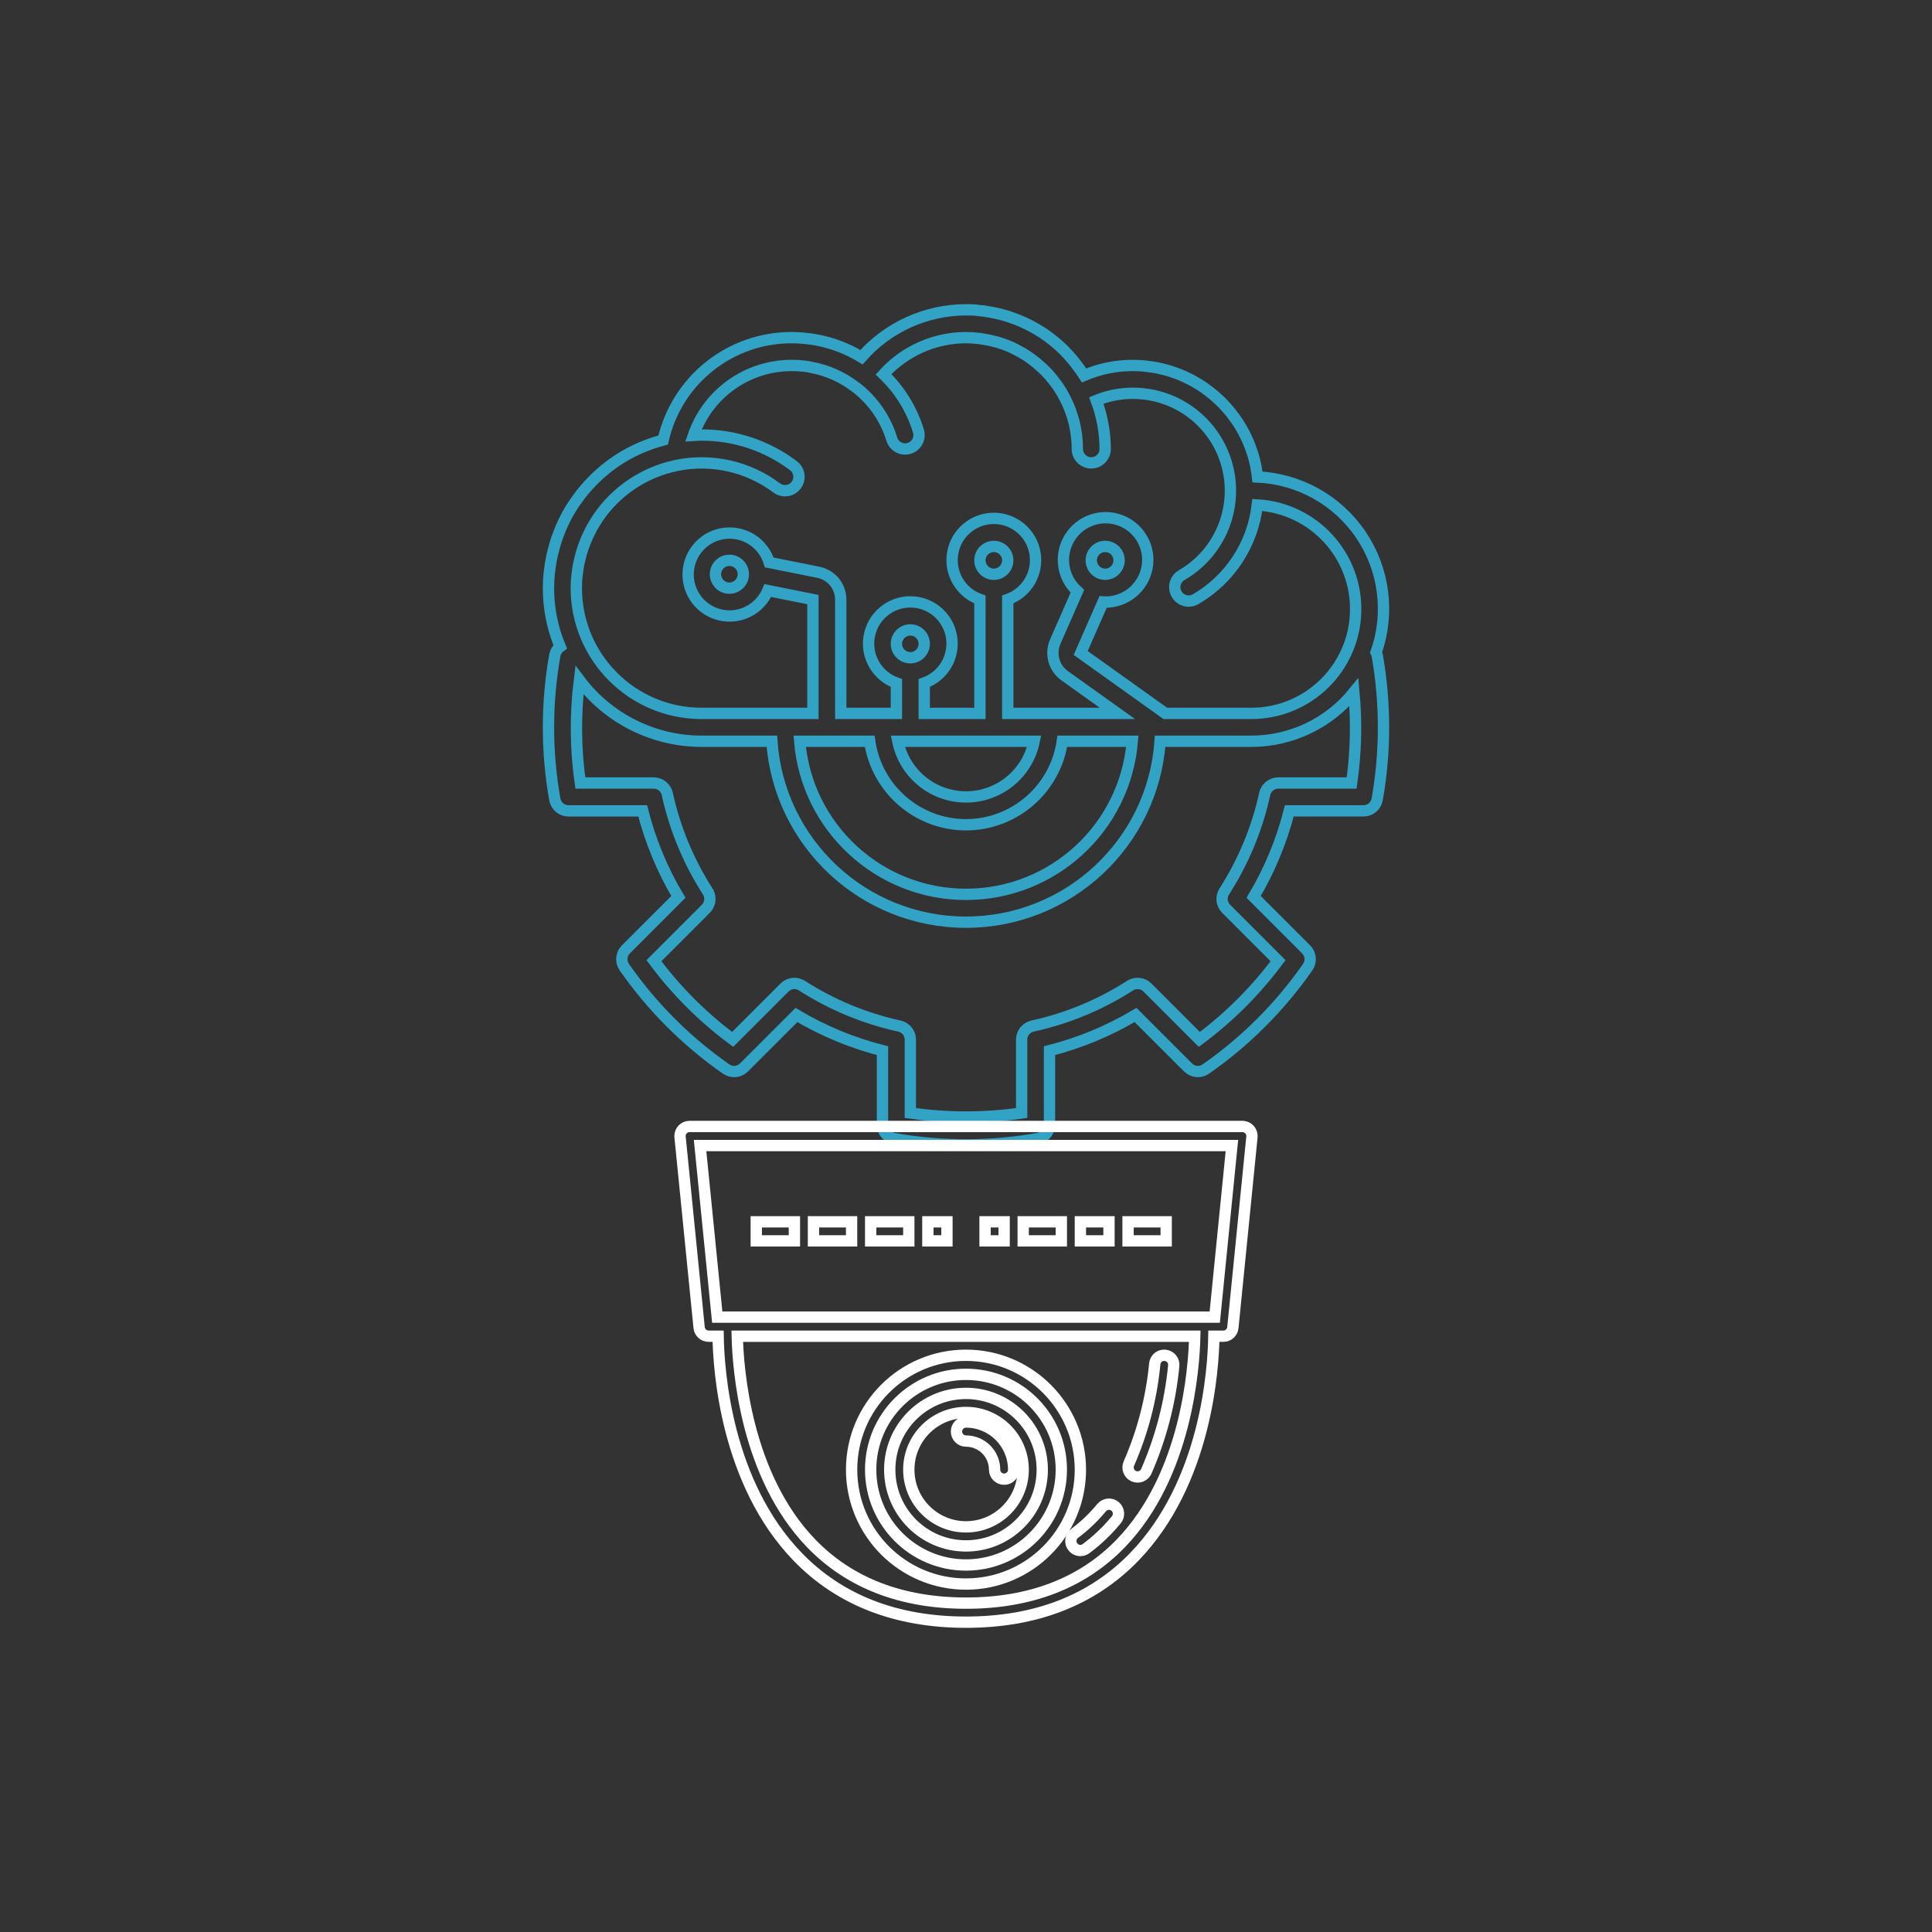 <?xml version="1.0" encoding="utf-8"?>
<!-- Generator: Adobe Illustrator 16.0.0, SVG Export Plug-In . SVG Version: 6.00 Build 0)  -->
<!DOCTYPE svg PUBLIC "-//W3C//DTD SVG 1.1//EN" "http://www.w3.org/Graphics/SVG/1.1/DTD/svg11.dtd">
<svg version="1.1" id="Capa_1" xmlns="http://www.w3.org/2000/svg" xmlns:xlink="http://www.w3.org/1999/xlink" x="0px" y="0px"
	 width="512px" height="512px" viewBox="0 0 512 512" enable-background="new 0 0 512 512" xml:space="preserve">
<rect x="0" y="0" width="512" height="512" fill="#333333" stroke="none"/>
<g>
	<g>
		<g>
			<g>
				<path fill="none" stroke="#32A3C5" stroke-width="3" stroke-miterlimit="10" d="M275.091,301.724
					c1.759-0.315,3.039-1.846,3.039-3.631v-19.658c8.016-2.041,15.694-5.226,22.803-9.455l13.907,13.906
					c1.264,1.265,3.253,1.439,4.718,0.416c10.519-7.334,19.656-16.471,26.99-26.989c1.023-1.466,0.848-3.454-0.416-4.718
					l-13.907-13.908c4.229-7.106,7.414-14.787,9.455-22.803h19.659c1.785,0,3.315-1.279,3.63-3.038
					c2.229-12.63,2.229-25.553,0-38.184c-0.065-0.271-0.162-0.534-0.288-0.783c3.658-10.433,2.165-21.981-4.027-31.141
					c-6.192-9.158-16.354-14.847-27.399-15.337c-0.095-0.872-0.243-1.729-0.406-2.579c-0.03-0.155-0.042-0.317-0.074-0.473
					c-0.214-1.042-0.481-2.065-0.791-3.07c-0.099-0.318-0.227-0.622-0.334-0.936c-0.232-0.681-0.466-1.361-0.741-2.021
					c-0.156-0.375-0.341-0.733-0.51-1.1c-0.267-0.578-0.53-1.158-0.828-1.718c-0.205-0.384-0.433-0.751-0.651-1.126
					c-0.304-0.519-0.606-1.038-0.938-1.539c-0.245-0.372-0.509-0.729-0.769-1.09c-0.344-0.479-0.689-0.953-1.057-1.412
					c-0.281-0.351-0.577-0.688-0.872-1.028c-0.382-0.438-0.768-0.869-1.171-1.288c-0.315-0.326-0.641-0.642-0.97-0.955
					c-0.417-0.398-0.842-0.788-1.28-1.164c-0.345-0.297-0.695-0.586-1.053-0.868c-0.453-0.358-0.915-0.703-1.388-1.038
					c-0.371-0.264-0.743-0.523-1.126-0.772c-0.488-0.316-0.986-0.615-1.492-0.906c-0.394-0.228-0.786-0.455-1.188-0.666
					c-0.522-0.274-1.058-0.523-1.597-0.771c-0.409-0.188-0.816-0.38-1.234-0.552c-0.562-0.229-1.136-0.429-1.711-0.628
					c-0.418-0.145-0.83-0.299-1.256-0.427c-0.609-0.185-1.235-0.331-1.859-0.479c-0.408-0.098-0.812-0.212-1.227-0.294
					c-0.702-0.141-1.419-0.233-2.136-0.327c-0.353-0.047-0.698-0.115-1.054-0.15c-1.081-0.106-2.175-0.167-3.282-0.167
					c-4.448-0.019-8.854,0.875-12.945,2.625c-0.144-0.231-0.321-0.433-0.47-0.66c-0.394-0.6-0.819-1.174-1.247-1.749
					c-0.974-1.325-2.037-2.585-3.18-3.77c-0.133-0.136-0.252-0.284-0.387-0.418c-0.691-0.693-1.422-1.334-2.163-1.966
					c-0.247-0.211-0.493-0.422-0.746-0.626c-0.762-0.615-1.538-1.203-2.344-1.754c-0.225-0.153-0.458-0.292-0.686-0.44
					c-2.449-1.597-5.082-2.893-7.842-3.858c-0.652-0.23-1.306-0.456-1.974-0.65c-0.614-0.177-1.231-0.333-1.856-0.479
					c-0.854-0.2-1.723-0.362-2.6-0.502c-0.504-0.079-1.002-0.172-1.513-0.231c-0.44-0.052-0.885-0.086-1.33-0.122
					c-0.074-0.012-0.134-0.056-0.209-0.063c-0.925-0.083-1.847-0.089-2.771-0.089c-10.606,0.017-20.694,4.589-27.697,12.555
					c-2.668-1.632-5.545-2.897-8.551-3.76c-0.17-0.05-0.339-0.1-0.509-0.146c-1.384-0.38-2.789-0.675-4.208-0.884
					c-0.234-0.034-0.471-0.056-0.705-0.084c-1.47-0.193-2.951-0.295-4.434-0.304c-16.322-0.072-30.51,11.19-34.143,27.104
					c-0.41,0.105-0.802,0.249-1.207,0.366c-0.394,0.116-0.786,0.23-1.175,0.358c-0.893,0.289-1.766,0.614-2.627,0.963
					c-0.275,0.112-0.556,0.213-0.829,0.331c-3.463,1.49-6.7,3.458-9.618,5.846c-0.178,0.146-0.348,0.3-0.523,0.448
					c-0.758,0.643-1.49,1.309-2.198,1.998c-0.232,0.229-0.46,0.461-0.688,0.694c-0.629,0.646-1.234,1.312-1.816,1.998
					c-0.235,0.275-0.472,0.548-0.7,0.83c-0.563,0.698-1.095,1.419-1.611,2.153c-0.197,0.279-0.406,0.55-0.597,0.836
					c-0.668,1.003-1.302,2.028-1.879,3.089c-0.105,0.194-0.19,0.399-0.293,0.595c-0.457,0.872-0.891,1.757-1.284,2.662
					c-0.196,0.451-0.363,0.915-0.544,1.375c-0.266,0.68-0.524,1.362-0.755,2.059c-0.166,0.504-0.315,1.014-0.462,1.526
					c-0.2,0.695-0.381,1.397-0.543,2.106c-0.115,0.504-0.229,1.006-0.325,1.516c-0.15,0.795-0.266,1.6-0.369,2.409
					c-0.055,0.437-0.125,0.868-0.166,1.309c-0.119,1.261-0.193,2.532-0.193,3.818c-0.002,5.328,1.051,10.604,3.1,15.523
					c-0.743,0.55-1.25,1.359-1.42,2.269c-2.24,12.629-2.24,25.555,0,38.184c0.315,1.758,1.845,3.038,3.631,3.038h19.659
					c2.041,8.016,5.226,15.695,9.455,22.803l-13.907,13.907c-1.266,1.263-1.441,3.254-0.415,4.718
					c7.334,10.519,16.471,19.655,26.988,26.99c1.466,1.023,3.455,0.849,4.719-0.417l13.907-13.905
					c7.108,4.229,14.788,7.413,22.804,9.455v19.658c0,1.785,1.279,3.315,3.038,3.631
					C249.537,303.964,262.462,303.964,275.091,301.724z M152.727,155.87c0-1.071,0.061-2.13,0.161-3.176
					c0.035-0.377,0.1-0.747,0.148-1.12c0.086-0.658,0.177-1.315,0.301-1.962c0.085-0.443,0.191-0.879,0.295-1.315
					c0.132-0.565,0.271-1.128,0.433-1.683c0.131-0.449,0.274-0.892,0.423-1.333c0.181-0.534,0.374-1.062,0.581-1.582
					c0.168-0.424,0.339-0.847,0.524-1.263c0.24-0.541,0.5-1.068,0.768-1.593c0.188-0.369,0.371-0.741,0.572-1.102
					c0.342-0.613,0.713-1.207,1.092-1.795c0.16-0.248,0.307-0.504,0.472-0.748c1.164-1.706,2.482-3.301,3.94-4.764
					c0.047-0.047,0.098-0.09,0.146-0.138c0.682-0.674,1.391-1.318,2.127-1.933c0.131-0.109,0.27-0.212,0.402-0.319
					c0.665-0.536,1.348-1.051,2.053-1.535c0.181-0.125,0.368-0.244,0.552-0.366c0.672-0.442,1.361-0.862,2.066-1.256
					c0.222-0.124,0.444-0.246,0.67-0.365c0.685-0.362,1.386-0.697,2.098-1.013c0.256-0.112,0.51-0.229,0.769-0.335
					c0.703-0.29,1.423-0.546,2.149-0.788c0.278-0.093,0.551-0.194,0.832-0.279c0.759-0.23,1.533-0.42,2.313-0.597
					c0.255-0.058,0.503-0.131,0.76-0.183c9.271-1.869,18.901,0.306,26.467,5.982c1.628,1.217,3.935,0.887,5.156-0.738
					c1.222-1.626,0.896-3.934-0.727-5.158c-7.012-5.293-15.563-8.144-24.349-8.117c-0.73,0-1.442,0.071-2.163,0.109
					c3.841-11.143,14.351-18.602,26.137-18.551c1.52,0,3.036,0.123,4.535,0.368c0.159,0.026,0.307,0.085,0.465,0.114
					c4.315,0.774,8.38,2.584,11.845,5.271c0.032,0.025,0.075,0.03,0.107,0.054c4.508,3.481,7.824,8.274,9.494,13.72
					c0.6,1.947,2.664,3.039,4.611,2.441c1.947-0.599,3.041-2.663,2.441-4.611c-1.751-5.713-4.935-10.884-9.248-15.019
					c5.591-6.172,13.525-9.7,21.854-9.716c1.237,0.01,2.474,0.096,3.7,0.258c0.391,0.049,0.777,0.113,1.163,0.178
					c0.839,0.139,1.665,0.319,2.481,0.527c0.413,0.106,0.832,0.195,1.238,0.319c1.012,0.307,2.006,0.668,2.979,1.082
					c0.564,0.241,1.107,0.522,1.653,0.798c0.457,0.229,0.909,0.466,1.353,0.718c0.594,0.339,1.183,0.686,1.749,1.063
					c0.327,0.218,0.637,0.46,0.955,0.69c0.988,0.718,1.932,1.496,2.826,2.33c0.349,0.326,0.7,0.648,1.033,0.992
					c0.439,0.452,0.861,0.92,1.271,1.397c0.449,0.528,0.876,1.078,1.291,1.64c0.329,0.444,0.659,0.887,0.964,1.351
					c0.56,0.855,1.075,1.74,1.545,2.649c2.17,4.174,3.305,8.81,3.306,13.514c0,2.036,1.651,3.688,3.688,3.688
					c2.038,0,3.688-1.652,3.688-3.688c-0.009-4.39-0.807-8.742-2.354-12.85c3.087-1.27,6.394-1.917,9.731-1.904
					c11.687,0.002,21.915,7.853,24.938,19.142s-1.912,23.2-12.033,29.044c-1.141,0.659-1.843,1.878-1.841,3.196
					c0.001,1.317,0.705,2.535,1.848,3.193c1.142,0.657,2.548,0.656,3.689-0.004c9.082-5.285,15.139-14.544,16.341-24.983
					c14.939,0.854,26.487,13.438,26.056,28.396c-0.431,14.958-12.685,26.856-27.647,26.848h-22.792l-22.421-16.013l5.945-13.548
					c0.183,0.01,0.354,0.055,0.54,0.055c5.398,0.055,10.064-3.758,11.088-9.06c1.022-5.301-1.89-10.576-6.921-12.534
					c-5.031-1.959-10.743-0.041-13.574,4.558c-2.829,4.597-1.969,10.561,2.046,14.171l-5.879,13.396
					c-0.406,0.926-0.615,1.926-0.615,2.937c-0.002,2.389,1.146,4.633,3.084,6.03l14.015,10.008h-29.062v-30.186
					c5.08-1.796,8.128-6.991,7.217-12.303c-0.91-5.312-5.516-9.194-10.904-9.194c-5.39,0-9.995,3.883-10.906,9.194
					s2.137,10.507,7.218,12.303v30.186h-14.753v-8.056c5.08-1.796,8.128-6.991,7.217-12.303s-5.517-9.194-10.905-9.194
					c-5.39,0-9.995,3.883-10.906,9.194s2.137,10.507,7.218,12.303v8.056h-14.753v-30.17c-0.008-3.514-2.485-6.537-5.929-7.232
					l-13.018-2.604c-1.555-5.107-6.556-8.358-11.854-7.706s-9.362,5.019-9.633,10.351c-0.27,5.332,3.331,10.087,8.538,11.271
					c5.206,1.184,10.51-1.545,12.572-6.469l11.946,2.389v30.171h-29.507C167.597,189.045,152.747,174.195,152.727,155.87z
					 M292.883,152.183c-2.037,0-3.688-1.651-3.688-3.688c0-2.037,1.651-3.688,3.688-3.688s3.688,1.651,3.688,3.688
					C296.568,150.53,294.919,152.18,292.883,152.183z M263.376,152.183c-2.037,0-3.688-1.651-3.688-3.688
					c0-2.037,1.65-3.688,3.688-3.688s3.688,1.651,3.688,3.688C267.062,150.53,265.411,152.18,263.376,152.183z M241.246,174.313
					c-2.037,0-3.688-1.651-3.688-3.688s1.651-3.688,3.688-3.688s3.688,1.65,3.688,3.688
					C244.932,172.659,243.282,174.31,241.246,174.313z M193.298,155.87c-2.037,0-3.688-1.65-3.688-3.688s1.65-3.688,3.688-3.688
					s3.688,1.65,3.688,3.688C196.983,154.219,195.334,155.868,193.298,155.87z M241.246,294.956v-19.436
					c0.001-1.732-1.204-3.23-2.896-3.603c-9.181-2.007-17.93-5.634-25.835-10.714c-1.459-0.938-3.375-0.731-4.602,0.495
					l-13.752,13.753c-7.935-5.898-14.963-12.927-20.86-20.861l13.752-13.752c1.226-1.228,1.432-3.143,0.495-4.602
					c-5.079-7.906-8.707-16.654-10.714-25.834c-0.371-1.692-1.87-2.896-3.602-2.896h-19.438c-1.293-9.042-1.374-18.215-0.243-27.277
					c7.639,10.194,19.629,16.2,32.368,16.212h18.628c1.905,27.011,24.372,47.948,51.449,47.948s49.545-20.938,51.45-47.948h24.162
					c10.562-0.001,20.557-4.774,27.196-12.987c0.741,8.014,0.539,16.086-0.604,24.053h-19.438c-1.73,0-3.229,1.204-3.601,2.896
					c-2.007,9.18-5.635,17.928-10.714,25.834c-0.94,1.459-0.734,3.375,0.495,4.602l13.752,13.752
					c-5.897,7.934-12.926,14.963-20.86,20.86l-13.752-13.752c-1.227-1.227-3.143-1.433-4.602-0.495
					c-7.906,5.079-16.654,8.707-25.835,10.714c-1.691,0.371-2.896,1.87-2.896,3.602v19.437
					C260.969,296.384,251.03,296.384,241.246,294.956z M255.999,218.573c12.82-0.022,23.686-9.443,25.524-22.131h18.549
					c-1.9,22.93-21.065,40.572-44.073,40.572s-42.173-17.643-44.073-40.572h18.55C232.314,209.13,243.179,218.55,255.999,218.573z
					 M237.931,196.442h36.138c-1.753,8.586-9.306,14.753-18.069,14.753C247.236,211.195,239.684,205.028,237.931,196.442z"/>
			</g>
		</g>
	</g>
	<g>
		<path fill="none" stroke="#FFFFFF" stroke-width="3" stroke-miterlimit="10" d="M321.689,354.107h2.521
			c1.297,0,2.384-0.982,2.514-2.274l5.054-50.526c0.137-1.39-0.878-2.627-2.267-2.766c-0.082-0.009-0.166-0.012-0.248-0.013H182.735
			c-1.396,0.001-2.527,1.134-2.525,2.53c0,0.083,0.005,0.165,0.012,0.248l5.053,50.526c0.131,1.29,1.217,2.274,2.514,2.274h2.521
			c0.141,8.976,2.091,38.824,21.061,58.438c11.137,11.514,26.151,17.352,44.63,17.352s33.494-5.838,44.63-17.352
			C319.599,392.932,321.549,363.083,321.689,354.107z M190.075,349.055l-4.547-45.474h140.942l-4.547,45.474H190.075z
			 M255.999,424.845c-17.046,0-30.833-5.314-40.979-15.792c-17.447-18.021-19.445-46.488-19.642-54.945h121.245
			c-0.189,8.448-2.168,36.874-19.626,54.926C286.85,419.525,273.056,424.845,255.999,424.845z"/>
		<path fill="none" stroke="#FFFFFF" stroke-width="3" stroke-miterlimit="10" d="M291.947,399.532
			c-0.72,0.87-1.479,1.717-2.275,2.541c-1.507,1.551-3.133,2.981-4.866,4.275c-1.121,0.83-1.357,2.411-0.527,3.532
			s2.411,1.357,3.532,0.527c0.005-0.002,0.008-0.006,0.013-0.009c1.949-1.455,3.778-3.061,5.473-4.806
			c0.891-0.917,1.738-1.864,2.544-2.84c0.886-1.079,0.729-2.671-0.349-3.556C294.419,398.317,292.837,398.466,291.947,399.532z"/>
		<path fill="none" stroke="#FFFFFF" stroke-width="3" stroke-miterlimit="10" d="M308.802,359.175
			c-1.369-0.161-2.609,0.818-2.771,2.188c-0.002,0.021-0.004,0.04-0.006,0.061c-0.873,9.109-3.185,18.025-6.846,26.412
			c-0.583,1.269-0.026,2.768,1.241,3.35c1.269,0.582,2.769,0.025,3.351-1.242c3.89-8.888,6.348-18.335,7.28-27.992
			C311.195,360.563,310.188,359.32,308.802,359.175z"/>
		<path fill="none" stroke="#FFFFFF" stroke-width="3" stroke-miterlimit="10" d="M255.999,359.16
			c-16.742,0-30.315,13.573-30.315,30.315c0,16.743,13.573,30.316,30.315,30.316c16.743,0,30.315-13.573,30.315-30.316
			C286.296,372.74,272.734,359.179,255.999,359.16z M255.999,414.739c-13.952,0-25.264-11.311-25.264-25.264
			c0-13.952,11.312-25.262,25.264-25.262c13.953,0,25.263,11.31,25.263,25.262C281.246,403.422,269.945,414.723,255.999,414.739z"/>
		<path fill="none" stroke="#FFFFFF" stroke-width="3" stroke-miterlimit="10" d="M255.999,369.266
			c-11.162,0-20.21,9.049-20.21,20.21c0,11.162,9.048,20.211,20.21,20.211s20.211-9.049,20.211-20.211
			C276.196,378.319,267.155,369.278,255.999,369.266z M255.999,404.634c-8.371,0-15.158-6.786-15.158-15.158
			c0-8.371,6.787-15.157,15.158-15.157c8.372,0,15.157,6.786,15.157,15.157C271.147,397.845,264.367,404.625,255.999,404.634z"/>
		<path fill="none" stroke="#FFFFFF" stroke-width="3" stroke-miterlimit="10" d="M255.999,376.845
			c-1.396,0-2.526,1.131-2.526,2.525c0,1.396,1.131,2.526,2.526,2.526c4.184,0.005,7.574,3.396,7.579,7.579
			c0,1.396,1.131,2.525,2.526,2.525s2.525-1.13,2.525-2.525C268.623,382.503,262.972,376.853,255.999,376.845z"/>
		<g>
			<path fill="none" stroke="#FFFFFF" stroke-width="3" stroke-miterlimit="10" d="M200.42,323.792h10.105v5.053H200.42V323.792z"/>
			<path fill="none" stroke="#FFFFFF" stroke-width="3" stroke-miterlimit="10" d="M215.578,323.792h10.105v5.053h-10.105V323.792z"
				/>
			<path fill="none" stroke="#FFFFFF" stroke-width="3" stroke-miterlimit="10" d="M230.735,323.792h10.105v5.053h-10.105V323.792z"
				/>
			<path fill="none" stroke="#FFFFFF" stroke-width="3" stroke-miterlimit="10" d="M245.894,323.792h5.053v5.053h-5.053V323.792z"/>
			<path fill="none" stroke="#FFFFFF" stroke-width="3" stroke-miterlimit="10" d="M261.052,323.792h5.053v5.053h-5.053V323.792z"/>
			<path fill="none" stroke="#FFFFFF" stroke-width="3" stroke-miterlimit="10" d="M271.156,323.792h10.105v5.053h-10.105V323.792z"
				/>
			<path fill="none" stroke="#FFFFFF" stroke-width="3" stroke-miterlimit="10" d="M286.314,323.792h7.58v5.053h-7.58V323.792z"/>
			<path fill="none" stroke="#FFFFFF" stroke-width="3" stroke-miterlimit="10" d="M298.946,323.792h10.105v5.053h-10.105V323.792z"
				/>
		</g>
	</g>
</g>
</svg>
